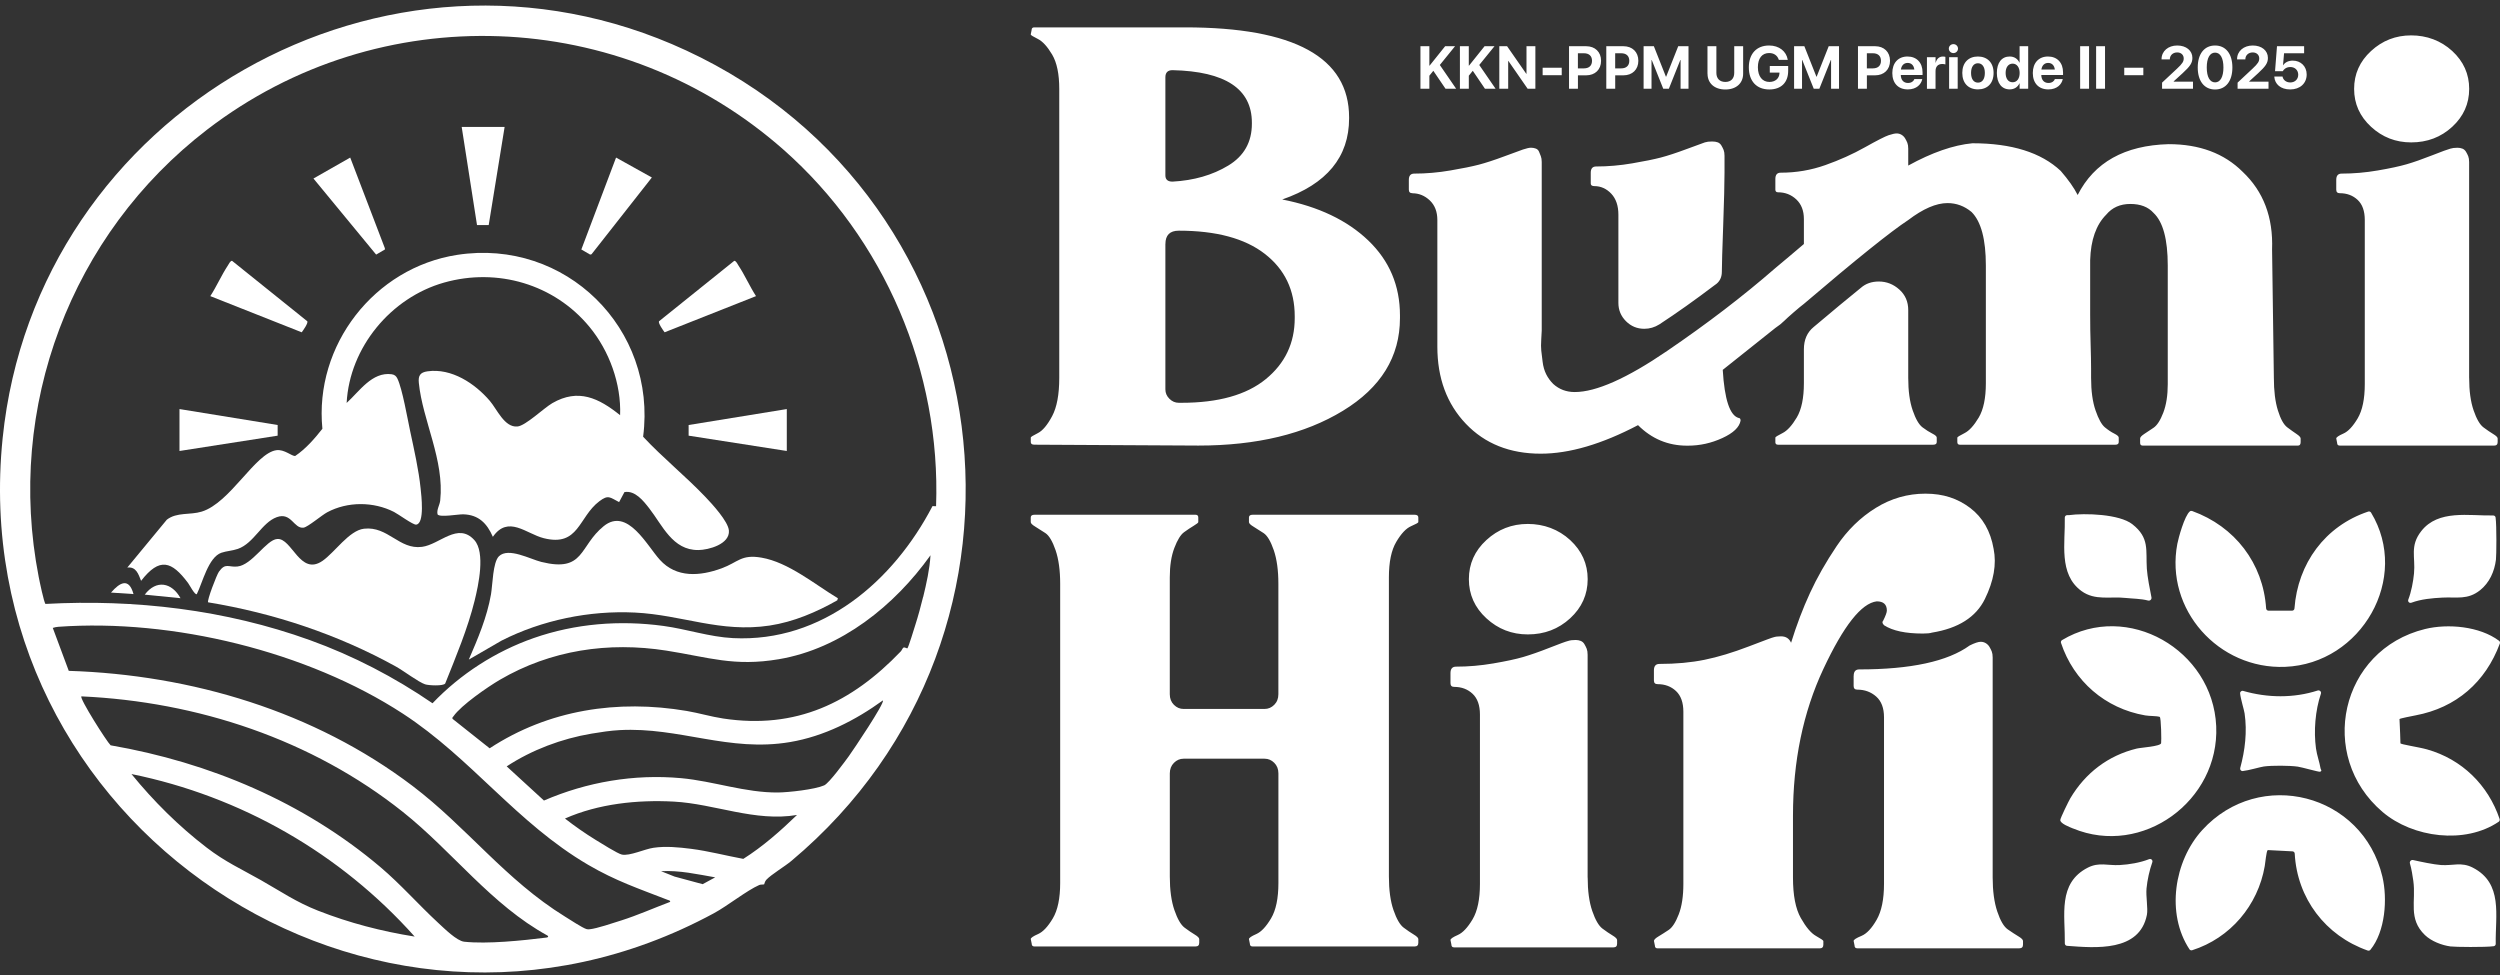 <svg width="300" height="117" viewBox="0 0 300 117" fill="none" xmlns="http://www.w3.org/2000/svg">
<rect x="0" y="0" width="300" height="117" fill="#333333" stroke="none"/>
<path d="M123.687 52.507C123.687 52.438 123.969 52.259 124.542 51.973C125.111 51.69 125.683 51.011 126.256 49.938C126.825 48.869 127.111 47.335 127.111 45.338V10.667C127.111 8.884 126.825 7.509 126.256 6.546C125.683 5.584 125.114 4.96 124.542 4.674C123.969 4.391 123.687 4.212 123.687 4.139L123.793 3.605C123.793 3.391 123.9 3.284 124.114 3.284H142.201C155.326 3.284 161.892 6.888 161.892 14.092V14.198C161.892 18.837 159.216 22.082 153.867 23.937C158.219 24.792 161.661 26.434 164.195 28.858C166.727 31.286 167.996 34.279 167.996 37.848V38.169C167.996 42.807 165.713 46.517 161.147 49.297C156.581 52.08 150.802 53.469 143.812 53.469L124.121 53.362C123.835 53.362 123.693 53.256 123.693 53.042V52.507H123.687ZM139.846 21.047C139.846 21.547 140.129 21.795 140.701 21.795C143.27 21.654 145.498 21.013 147.391 19.868C149.281 18.726 150.226 17.05 150.226 14.84V14.733C150.226 10.667 147.05 8.564 140.701 8.419C140.129 8.419 139.846 8.705 139.846 9.274V21.047ZM139.846 29.285V46.728C139.846 47.155 140.005 47.531 140.329 47.852C140.649 48.173 141.025 48.335 141.453 48.335H141.774C146.198 48.335 149.567 47.39 151.888 45.5C154.205 43.61 155.367 41.165 155.367 38.169V37.955C155.367 34.817 154.171 32.32 151.781 30.465C149.391 28.61 145.95 27.682 141.453 27.682C140.384 27.682 139.849 28.216 139.849 29.285H139.846ZM169.489 23.185C169.206 23.185 169.061 23.044 169.061 22.758V21.582C169.061 21.082 169.275 20.833 169.703 20.833C171.13 20.833 172.575 20.709 174.037 20.457C175.499 20.209 176.641 19.975 177.462 19.761C178.282 19.547 179.317 19.209 180.565 18.744C181.814 18.282 182.545 18.012 182.758 17.94C183.186 17.799 183.507 17.726 183.721 17.726C183.934 17.726 184.131 17.764 184.31 17.833C184.486 17.906 184.614 18.03 184.686 18.209C184.755 18.388 184.828 18.568 184.9 18.744C184.969 18.923 185.007 19.154 185.007 19.44V39.665C185.007 39.738 184.99 40.076 184.952 40.683C184.914 41.289 184.914 41.752 184.952 42.072C184.986 42.393 185.041 42.841 185.114 43.41C185.183 43.983 185.328 44.479 185.541 44.907C185.755 45.334 186.038 45.728 186.397 46.083C187.11 46.724 187.966 47.045 188.966 47.045C191.535 47.045 195.225 45.404 200.042 42.121C204.856 38.841 209.191 35.524 213.043 32.168C213.398 31.886 213.953 31.42 214.701 30.779C215.45 30.137 216.039 29.637 216.467 29.282V26.285C216.467 25.285 216.164 24.503 215.557 23.93C214.95 23.361 214.219 23.075 213.363 23.075C213.15 23.075 213.043 22.968 213.043 22.754V21.471C213.043 20.971 213.257 20.723 213.684 20.723C215.539 20.723 217.322 20.419 219.036 19.813C220.747 19.209 222.336 18.492 223.798 17.671C225.261 16.85 226.205 16.371 226.633 16.226C227.061 16.085 227.381 16.012 227.595 16.012C227.809 16.012 228.006 16.068 228.185 16.174C228.361 16.281 228.506 16.426 228.612 16.602C228.719 16.781 228.809 16.961 228.881 17.137C228.95 17.316 228.988 17.547 228.988 17.833V19.868C231.84 18.299 234.409 17.406 236.692 17.192C241.399 17.192 244.934 18.299 247.286 20.509C248.213 21.578 248.889 22.544 249.32 23.399C251.317 19.475 254.955 17.444 260.235 17.299C263.942 17.299 266.904 18.406 269.118 20.616C271.615 22.971 272.791 26.075 272.649 29.927L272.863 45.338C272.863 46.907 273.025 48.211 273.346 49.245C273.666 50.28 274.042 50.956 274.47 51.28C274.898 51.6 275.273 51.869 275.594 52.083C275.915 52.297 276.077 52.476 276.077 52.618V53.045C276.077 53.331 275.97 53.473 275.756 53.473H257.135C256.921 53.473 256.814 53.366 256.814 53.152V52.618C256.814 52.476 256.976 52.297 257.297 52.083C257.617 51.869 257.993 51.621 258.421 51.335C258.848 51.049 259.242 50.445 259.597 49.514C259.952 48.586 260.131 47.445 260.131 46.09V31.858C260.131 28.72 259.559 26.613 258.421 25.544C257.779 24.83 256.852 24.475 255.638 24.475C254.424 24.475 253.462 24.902 252.748 25.758C251.534 26.972 250.893 28.792 250.82 31.217V37.745C250.82 39.027 250.838 40.241 250.876 41.383C250.91 42.524 250.931 43.486 250.931 44.272V45.341C250.931 46.91 251.107 48.214 251.465 49.248C251.821 50.283 252.196 50.959 252.59 51.283C252.979 51.604 253.355 51.856 253.714 52.031C254.069 52.211 254.248 52.369 254.248 52.514V53.049C254.248 53.263 254.103 53.369 253.821 53.369H235.199C234.985 53.369 234.878 53.263 234.878 53.049V52.514C234.878 52.445 235.161 52.266 235.734 51.98C236.302 51.697 236.875 51.069 237.447 50.107C238.016 49.145 238.303 47.773 238.303 45.986V31.861C238.303 28.723 237.73 26.582 236.589 25.441C235.733 24.727 234.768 24.371 233.699 24.371C232.344 24.371 230.771 25.051 228.988 26.406C226.919 27.761 222.743 31.113 216.467 36.465C216.181 36.679 215.77 37.02 215.236 37.482C214.701 37.948 214.326 38.286 214.112 38.5C213.826 38.786 213.47 39.072 213.043 39.355C209.118 42.496 207.015 44.169 206.729 44.383C206.942 47.952 207.584 49.876 208.656 50.162C208.798 50.162 208.87 50.269 208.87 50.483C208.725 51.269 207.994 51.966 206.677 52.569C205.356 53.176 203.984 53.48 202.556 53.48H202.449C200.166 53.48 198.204 52.659 196.563 51.018C192.211 53.3 188.324 54.442 184.896 54.442C181.186 54.442 178.189 53.249 175.906 50.855C173.624 48.466 172.482 45.379 172.482 41.6V26.403C172.482 25.406 172.179 24.62 171.572 24.047C170.968 23.478 170.272 23.192 169.485 23.192L169.489 23.185ZM190.89 20.726C190.89 20.23 191.104 19.978 191.531 19.978C192.959 19.978 194.404 19.854 195.866 19.602C197.328 19.354 198.47 19.119 199.29 18.906C200.111 18.692 201.146 18.354 202.394 17.888C203.642 17.426 204.373 17.157 204.587 17.085C204.801 17.016 205.087 16.978 205.442 16.978C205.725 16.978 205.96 17.016 206.139 17.085C206.315 17.157 206.46 17.281 206.567 17.461C206.673 17.64 206.763 17.819 206.835 17.995C206.904 18.175 206.942 18.406 206.942 18.692V20.726C206.942 22.009 206.887 24.116 206.784 27.041C206.677 29.968 206.622 31.82 206.622 32.606C206.622 33.32 206.335 33.855 205.766 34.213C203.411 35.996 201.201 37.569 199.132 38.92C198.559 39.279 197.956 39.455 197.311 39.455C196.456 39.455 195.721 39.151 195.118 38.545C194.511 37.938 194.207 37.207 194.207 36.351V25.758C194.207 24.689 193.921 23.851 193.352 23.244C192.78 22.64 192.104 22.333 191.317 22.333C191.031 22.333 190.89 22.227 190.89 22.013V20.73V20.726ZM213.043 53.042V52.507C213.043 52.438 213.325 52.259 213.898 51.973C214.467 51.69 215.039 51.062 215.612 50.1C216.181 49.138 216.467 47.766 216.467 45.979V41.914C216.467 40.772 216.857 39.879 217.643 39.238C219.926 37.31 221.816 35.744 223.316 34.531C223.885 34.034 224.598 33.782 225.457 33.782C226.385 33.782 227.205 34.103 227.919 34.744C228.633 35.386 228.988 36.206 228.988 37.207V45.338C228.988 46.907 229.164 48.211 229.523 49.245C229.878 50.28 230.271 50.956 230.699 51.28C231.126 51.6 231.52 51.852 231.875 52.028C232.23 52.207 232.409 52.366 232.409 52.511V53.045C232.409 53.259 232.264 53.366 231.982 53.366H213.36C213.146 53.366 213.039 53.259 213.039 53.045L213.043 53.042ZM296.299 45.338C296.299 46.907 296.474 48.211 296.833 49.245C297.188 50.28 297.581 50.956 298.009 51.28C298.437 51.6 298.83 51.869 299.185 52.083C299.54 52.297 299.719 52.476 299.719 52.618V53.045C299.719 53.331 299.575 53.473 299.292 53.473H280.777C280.563 53.473 280.456 53.366 280.456 53.152L280.35 52.618C280.35 52.476 280.632 52.28 281.205 52.028C281.774 51.78 282.346 51.173 282.919 50.207C283.488 49.245 283.774 47.873 283.774 46.086V26.396C283.774 25.327 283.488 24.523 282.919 23.989C282.346 23.454 281.636 23.185 280.777 23.185C280.491 23.185 280.35 23.044 280.35 22.758V21.582C280.35 21.082 280.563 20.833 280.991 20.833C282.419 20.833 283.863 20.709 285.326 20.457C286.788 20.209 287.946 19.957 288.805 19.709C289.66 19.461 290.678 19.102 291.854 18.64C293.029 18.178 293.761 17.909 294.047 17.837C294.261 17.768 294.547 17.73 294.902 17.73C295.116 17.73 295.312 17.768 295.492 17.837C295.668 17.909 295.812 18.033 295.919 18.212C296.026 18.392 296.116 18.571 296.188 18.747C296.257 18.926 296.295 19.157 296.295 19.444V45.341L296.299 45.338ZM289.343 17.088C287.488 17.088 285.881 16.464 284.529 15.216C283.174 13.967 282.494 12.454 282.494 10.667C282.494 8.881 283.17 7.367 284.529 6.119C285.884 4.87 287.488 4.246 289.343 4.246C291.198 4.246 292.909 4.87 294.267 6.119C295.623 7.367 296.302 8.884 296.302 10.667C296.302 12.45 295.623 13.967 294.267 15.216C292.912 16.464 291.271 17.088 289.343 17.088ZM123.687 112.693C123.687 112.545 123.98 112.345 124.569 112.086C125.159 111.827 125.745 111.203 126.338 110.207C126.928 109.214 127.221 107.796 127.221 105.955V70.053C127.221 68.436 127.035 67.091 126.669 66.022C126.3 64.956 125.897 64.273 125.456 63.977C125.014 63.684 124.607 63.425 124.242 63.204C123.873 62.984 123.69 62.801 123.69 62.653V62.101C123.69 61.88 123.838 61.77 124.131 61.77H143.463C143.684 61.77 143.794 61.88 143.794 62.101V62.653C143.794 62.728 143.608 62.873 143.243 63.094C142.874 63.315 142.487 63.573 142.084 63.867C141.677 64.163 141.291 64.787 140.925 65.746C140.556 66.705 140.374 67.884 140.374 69.281V83.309C140.374 83.826 140.539 84.247 140.87 84.578C141.201 84.909 141.587 85.074 142.029 85.074H151.75C152.191 85.074 152.578 84.909 152.909 84.578C153.24 84.247 153.405 83.823 153.405 83.309V70.053C153.405 68.436 153.219 67.091 152.853 66.022C152.485 64.956 152.081 64.273 151.64 63.977C151.198 63.684 150.791 63.425 150.426 63.204C150.057 62.984 149.874 62.801 149.874 62.653V62.101C149.874 61.88 150.022 61.77 150.315 61.77H169.758C170.051 61.77 170.199 61.88 170.199 62.101V62.653C170.199 62.728 169.903 62.894 169.316 63.149C168.727 63.408 168.137 64.032 167.551 65.029C166.961 66.022 166.668 67.442 166.668 69.281V105.182C166.668 106.803 166.851 108.148 167.22 109.214C167.589 110.283 167.992 110.979 168.434 111.314C168.875 111.645 169.278 111.921 169.647 112.141C170.016 112.362 170.199 112.548 170.199 112.693V113.134C170.199 113.431 170.051 113.576 169.758 113.576H150.315C150.095 113.576 149.984 113.466 149.984 113.245L149.874 112.693C149.874 112.545 150.167 112.345 150.757 112.086C151.347 111.827 151.933 111.203 152.526 110.207C153.116 109.214 153.409 107.796 153.409 105.955V92.809C153.409 92.296 153.243 91.871 152.912 91.54C152.581 91.209 152.195 91.044 151.753 91.044H142.032C141.591 91.044 141.205 91.209 140.874 91.54C140.543 91.871 140.377 92.296 140.377 92.809V105.182C140.377 106.803 140.56 108.148 140.929 109.214C141.298 110.283 141.701 110.979 142.143 111.314C142.584 111.645 142.987 111.921 143.356 112.141C143.725 112.362 143.908 112.548 143.908 112.693V113.134C143.908 113.431 143.76 113.576 143.467 113.576H124.135C123.914 113.576 123.804 113.466 123.804 113.245L123.693 112.693H123.687ZM190.521 105.293C190.521 106.913 190.704 108.258 191.073 109.324C191.442 110.393 191.845 111.09 192.286 111.424C192.728 111.755 193.131 112.031 193.5 112.252C193.869 112.472 194.052 112.659 194.052 112.803V113.245C194.052 113.541 193.904 113.686 193.611 113.686H174.499C174.279 113.686 174.168 113.576 174.168 113.355L174.058 112.803C174.058 112.655 174.351 112.455 174.941 112.196C175.53 111.938 176.117 111.314 176.71 110.317C177.3 109.324 177.593 107.907 177.593 106.065V85.74C177.593 84.636 177.296 83.805 176.71 83.254C176.12 82.702 175.386 82.426 174.499 82.426C174.203 82.426 174.058 82.278 174.058 81.985V80.771C174.058 80.257 174.279 79.998 174.72 79.998C176.193 79.998 177.682 79.871 179.193 79.612C180.703 79.353 181.9 79.098 182.783 78.84C183.665 78.581 184.717 78.216 185.931 77.736C187.145 77.257 187.9 76.981 188.197 76.909C188.417 76.836 188.71 76.798 189.079 76.798C189.3 76.798 189.504 76.836 189.686 76.909C189.869 76.981 190.017 77.112 190.128 77.295C190.238 77.481 190.328 77.664 190.404 77.847C190.476 78.033 190.514 78.271 190.514 78.564V105.296L190.521 105.293ZM183.338 76.129C181.42 76.129 179.765 75.484 178.365 74.195C176.965 72.908 176.265 71.343 176.265 69.501C176.265 67.66 176.965 66.094 178.365 64.808C179.762 63.522 181.42 62.873 183.338 62.873C185.255 62.873 187.021 63.518 188.421 64.808C189.817 66.098 190.521 67.663 190.521 69.501C190.521 71.339 189.821 72.908 188.421 74.195C187.021 75.484 185.328 76.129 183.338 76.129ZM198.473 112.917C198.473 112.769 198.656 112.586 199.025 112.365C199.394 112.145 199.797 111.886 200.239 111.593C200.68 111.3 201.083 110.672 201.452 109.714C201.821 108.758 202.004 107.541 202.004 106.069V85.412C202.004 84.309 201.708 83.478 201.121 82.926C200.532 82.374 199.797 82.098 198.911 82.098C198.614 82.098 198.47 81.95 198.47 81.657V80.443C198.47 79.929 198.69 79.671 199.132 79.671C201.121 79.671 202.925 79.505 204.546 79.174C206.167 78.843 207.932 78.309 209.849 77.574C211.763 76.84 212.756 76.471 212.832 76.471C213.053 76.398 213.346 76.36 213.715 76.36C214.305 76.36 214.708 76.619 214.929 77.133C215.591 74.998 216.346 73.008 217.195 71.167C218.04 69.329 219.109 67.449 220.398 65.532C221.685 63.618 223.25 62.09 225.092 60.949C226.933 59.808 228.919 59.239 231.057 59.239C233.195 59.239 234.906 59.811 236.416 60.949C237.923 62.09 238.865 63.729 239.234 65.863C239.603 67.705 239.251 69.712 238.185 71.884C237.116 74.057 234.999 75.402 231.833 75.915C231.613 75.991 231.244 76.026 230.73 76.026C228.668 76.026 227.119 75.695 226.092 75.033C225.871 74.812 225.833 74.629 225.981 74.481C226.274 73.891 226.423 73.488 226.423 73.267C226.423 72.532 226.016 72.163 225.209 72.163C223.367 72.384 221.233 75.091 218.802 80.281C216.37 85.475 215.157 91.347 215.157 97.899V105.3C215.157 107.438 215.47 109.055 216.095 110.158C216.719 111.262 217.326 111.983 217.919 112.314C218.508 112.645 218.802 112.848 218.802 112.921V113.362C218.802 113.659 218.653 113.803 218.36 113.803H198.918C198.697 113.803 198.587 113.693 198.587 113.472L198.476 112.921L198.473 112.917ZM222.443 81.102C222.443 80.588 222.664 80.329 223.105 80.329C229.292 80.329 233.709 79.374 236.361 77.457C236.951 77.164 237.392 77.015 237.685 77.015C237.906 77.015 238.109 77.071 238.292 77.181C238.475 77.291 238.623 77.44 238.734 77.622C238.844 77.809 238.937 77.991 239.01 78.174C239.082 78.36 239.12 78.598 239.12 78.891V105.293C239.12 106.913 239.303 108.276 239.672 109.379C240.041 110.483 240.461 111.203 240.941 111.534C241.42 111.865 241.841 112.141 242.21 112.362C242.579 112.583 242.761 112.769 242.761 112.914V113.355C242.761 113.652 242.613 113.797 242.32 113.797H222.878C222.657 113.797 222.547 113.686 222.547 113.466L222.436 112.914C222.436 112.765 222.75 112.565 223.374 112.307C223.998 112.048 224.605 111.407 225.198 110.372C225.788 109.341 226.081 107.907 226.081 106.065V86.071C226.081 84.968 225.767 84.136 225.143 83.585C224.516 83.033 223.764 82.757 222.878 82.757C222.581 82.757 222.436 82.609 222.436 82.316V81.102H222.443ZM170.454 5.546H171.523V7.881H171.548L173.417 5.546H174.606L172.779 7.798L174.737 10.647H173.461L171.999 8.495L171.523 9.084V10.647H170.454V5.543V5.546ZM175.186 5.546H176.255V7.881H176.279L178.148 5.546H179.338L177.51 7.798L179.469 10.647H178.193L176.734 8.495L176.258 9.084V10.647H175.189V5.543L175.186 5.546ZM179.917 5.546H180.851L183.158 8.864H183.179V5.546H184.245V10.65H183.317L181.003 7.309H180.982V10.65H179.917V5.546ZM185.117 8.126H187.407V9.026H185.117V8.126ZM188.283 5.546H190.335C191.411 5.546 192.128 6.239 192.128 7.291V7.298C192.128 8.347 191.411 9.04 190.335 9.04H189.352V10.65H188.283V5.546ZM189.348 6.391V8.205H190.069C190.68 8.205 191.042 7.881 191.042 7.302V7.295C191.042 6.715 190.68 6.391 190.069 6.391H189.348ZM192.755 5.546H194.807C195.883 5.546 196.601 6.239 196.601 7.291V7.298C196.601 8.347 195.883 9.04 194.807 9.04H193.825V10.65H192.755V5.546ZM193.821 6.391V8.205H194.542C195.152 8.205 195.514 7.881 195.514 7.302V7.295C195.514 6.715 195.156 6.391 194.542 6.391H193.821ZM197.228 5.546H198.463L199.914 9.212H199.935L201.387 5.546H202.621V10.65H201.67V7.198H201.639L200.263 10.65H199.59L198.211 7.198H198.183V10.65H197.232V5.546H197.228ZM204.897 8.847V5.546H205.966V8.75C205.966 9.412 206.353 9.833 207.039 9.833C207.725 9.833 208.108 9.412 208.108 8.75V5.546H209.177V8.847C209.177 9.978 208.356 10.74 207.042 10.74C205.729 10.74 204.904 9.985 204.904 8.847H204.897ZM209.86 8.084C209.86 6.446 210.798 5.46 212.291 5.46C213.519 5.46 214.353 6.174 214.522 7.133L214.532 7.181H213.46L213.446 7.146C213.277 6.65 212.87 6.364 212.294 6.364C211.453 6.364 210.946 6.984 210.946 8.067C210.946 9.178 211.484 9.833 212.332 9.833C213.029 9.833 213.505 9.419 213.536 8.791V8.715H212.374V7.919H214.581V8.505C214.581 9.895 213.739 10.736 212.319 10.736C210.794 10.736 209.86 9.743 209.86 8.081V8.084ZM215.288 5.546H216.522L217.974 9.212H217.995L219.446 5.546H220.681V10.65H219.729V7.198H219.698L218.322 10.65H217.65L216.27 7.198H216.243V10.65H215.291V5.546H215.288ZM222.957 5.546H225.009C226.085 5.546 226.802 6.239 226.802 7.291V7.298C226.802 8.347 226.085 9.04 225.009 9.04H224.026V10.65H222.957V5.546ZM224.023 6.391V8.205H224.743C225.354 8.205 225.716 7.881 225.716 7.302V7.295C225.716 6.715 225.357 6.391 224.743 6.391H224.023ZM227.078 8.76C227.078 7.55 227.788 6.781 228.899 6.781C230.009 6.781 230.706 7.533 230.706 8.681V8.998H228.095C228.106 9.602 228.433 9.957 228.961 9.957C229.385 9.957 229.644 9.722 229.716 9.512L229.723 9.491H230.671L230.661 9.529C230.544 10.088 230.019 10.729 228.94 10.729C227.781 10.729 227.078 9.978 227.078 8.764V8.76ZM228.109 8.347H229.719C229.657 7.822 229.347 7.55 228.919 7.55C228.492 7.55 228.178 7.833 228.109 8.347ZM231.237 6.86H232.268V7.522H232.288C232.402 7.057 232.709 6.784 233.151 6.784C233.264 6.784 233.371 6.802 233.447 6.822V7.733C233.361 7.698 233.22 7.678 233.071 7.678C232.561 7.678 232.264 7.981 232.264 8.533V10.653H231.233V6.864L231.237 6.86ZM233.858 5.833C233.858 5.539 234.099 5.295 234.409 5.295C234.72 5.295 234.961 5.539 234.961 5.833C234.961 6.126 234.72 6.371 234.409 6.371C234.099 6.371 233.858 6.126 233.858 5.833ZM233.892 6.86H234.923V10.65H233.892V6.86ZM235.475 8.753V8.747C235.475 7.526 236.216 6.781 237.347 6.781C238.478 6.781 239.23 7.519 239.23 8.747V8.753C239.23 9.991 238.499 10.726 237.354 10.726C236.209 10.726 235.475 9.988 235.475 8.753ZM238.182 8.753V8.747C238.182 8.015 237.854 7.591 237.351 7.591C236.847 7.591 236.527 8.015 236.527 8.747V8.753C236.527 9.495 236.847 9.916 237.358 9.916C237.868 9.916 238.182 9.491 238.182 8.753ZM239.623 8.753C239.623 7.515 240.21 6.781 241.165 6.781C241.703 6.781 242.127 7.057 242.33 7.515H242.351V5.546H243.382V10.65H242.351V10.002H242.33C242.13 10.45 241.713 10.726 241.165 10.726C240.21 10.726 239.623 9.985 239.623 8.753ZM242.358 8.753C242.358 8.067 242.01 7.636 241.513 7.636C241.017 7.636 240.675 8.057 240.675 8.75C240.675 9.443 240.996 9.871 241.513 9.871C242.03 9.871 242.358 9.44 242.358 8.753ZM243.937 8.76C243.937 7.55 244.648 6.781 245.758 6.781C246.869 6.781 247.565 7.533 247.565 8.681V8.998H244.955C244.965 9.602 245.293 9.957 245.82 9.957C246.244 9.957 246.503 9.722 246.575 9.512L246.582 9.491H247.531L247.52 9.529C247.403 10.088 246.879 10.729 245.8 10.729C244.641 10.729 243.937 9.978 243.937 8.764V8.76ZM244.968 8.347H246.579C246.517 7.822 246.206 7.55 245.779 7.55C245.351 7.55 245.037 7.833 244.968 8.347ZM249.617 5.546H250.686V10.65H249.617V5.546ZM251.534 5.546H252.603V10.65H251.534V5.546ZM254.91 8.126H257.2V9.026H254.91V8.126ZM259.445 9.919L261.249 8.233C261.907 7.619 262.045 7.367 262.045 7.012V7.005C262.045 6.588 261.724 6.291 261.269 6.291C260.745 6.291 260.393 6.633 260.38 7.095V7.126H259.386V7.098C259.386 6.136 260.186 5.46 261.266 5.46C262.345 5.46 263.087 6.074 263.087 6.946V6.953C263.087 7.571 262.793 7.974 261.914 8.784L260.845 9.76V9.802H263.159V10.65H259.448V9.919H259.445ZM263.728 8.102V8.095C263.728 6.471 264.514 5.46 265.807 5.46C267.101 5.46 267.887 6.471 267.887 8.095V8.102C267.887 9.726 267.101 10.74 265.807 10.74C264.514 10.74 263.728 9.726 263.728 8.102ZM266.811 8.102V8.095C266.811 6.974 266.445 6.315 265.811 6.315C265.176 6.315 264.811 6.974 264.811 8.095V8.102C264.811 9.222 265.176 9.885 265.811 9.885C266.445 9.885 266.811 9.222 266.811 8.102ZM268.508 9.919L270.311 8.233C270.97 7.619 271.108 7.367 271.108 7.012V7.005C271.108 6.588 270.787 6.291 270.332 6.291C269.808 6.291 269.456 6.633 269.442 7.095V7.126H268.449V7.098C268.449 6.136 269.249 5.46 270.328 5.46C271.408 5.46 272.149 6.074 272.149 6.946V6.953C272.149 7.571 271.856 7.974 270.977 8.784L269.908 9.76V9.802H272.222V10.65H268.511V9.919H268.508ZM272.922 9.24V9.188H273.904L273.911 9.212C273.984 9.598 274.342 9.895 274.835 9.895C275.394 9.895 275.787 9.512 275.787 8.967V8.96C275.784 8.422 275.391 8.043 274.839 8.043C274.577 8.043 274.353 8.119 274.18 8.257C274.077 8.336 273.997 8.433 273.935 8.54H273.004L273.239 5.543H276.494V6.391H274.087L273.963 7.826H273.984C274.197 7.481 274.618 7.274 275.132 7.274C276.101 7.274 276.801 7.971 276.801 8.933V8.94C276.801 10.009 275.994 10.733 274.829 10.733C273.663 10.733 272.984 10.085 272.918 9.233L272.922 9.24ZM284.446 113.979C286.239 111.783 286.515 107.869 285.888 105.2C283.536 95.216 271.152 92.064 264.273 99.603C260.883 103.317 259.911 109.638 262.735 113.914C262.804 114.021 262.938 114.066 263.059 114.028C267.632 112.576 270.959 108.648 271.77 103.927C271.842 103.506 271.956 102.213 272.111 102.027C272.132 101.999 272.18 102.013 272.211 102.013L275.098 102.162C275.246 102.168 275.36 102.286 275.367 102.434C275.653 107.796 279.049 112.286 284.129 114.066C284.239 114.103 284.367 114.072 284.443 113.979H284.446ZM248.765 99.416C257.086 102.865 266.345 96.099 265.945 87.137C265.535 77.964 255.279 72.105 247.444 76.812C247.331 76.881 247.279 77.022 247.32 77.147C248.844 81.74 252.631 85.019 257.417 85.847C257.983 85.944 258.721 85.895 259.162 86.023C259.345 86.075 259.38 88.968 259.335 89.181C259.252 89.575 256.928 89.702 256.4 89.83C252.972 90.664 250.238 92.764 248.441 95.789C248.234 96.141 247.248 98.151 247.234 98.399C247.213 98.827 248.369 99.254 248.765 99.42V99.416ZM262.787 61.363C262.142 61.877 261.4 64.611 261.28 65.26C259.776 73.146 266.238 80.34 274.208 80.022C283.388 79.657 289.274 69.343 284.526 61.511C284.457 61.397 284.315 61.346 284.191 61.387C278.998 63.122 275.732 67.622 275.335 73.015C275.325 73.167 275.201 73.281 275.049 73.281H272.222C272.07 73.281 271.946 73.163 271.935 73.012C271.584 67.594 268.18 63.17 263.059 61.322C262.966 61.287 262.862 61.301 262.787 61.363ZM290.998 75.484C280.825 77.981 278.008 90.709 285.908 97.437C289.547 100.534 295.805 101.348 299.844 98.61C299.951 98.537 299.992 98.403 299.954 98.282C298.575 94.196 295.43 91.113 291.254 89.93C290.24 89.644 288.06 89.33 288.053 89.192C288.053 89.192 287.991 87.013 287.94 86.288C287.936 86.223 289.429 85.926 289.853 85.847C294.747 84.93 298.261 81.857 299.982 77.222C300.026 77.105 299.988 76.971 299.888 76.895C297.568 75.153 293.75 74.808 290.998 75.484ZM255.886 62.908C254.317 61.68 250.196 61.559 248.255 61.818C248.189 61.825 248.124 61.818 248.055 61.818C247.896 61.818 247.772 61.953 247.775 62.111C247.851 65.094 246.989 68.894 249.779 70.925C251.407 72.108 253.234 71.546 255.121 71.757C255.91 71.843 256.941 71.839 257.766 72.064C258.004 72.129 258.224 71.925 258.176 71.684C257.997 70.815 257.679 69.174 257.621 68.249C257.479 66.029 257.976 64.546 255.883 62.908H255.886ZM297.609 70.829C298.737 69.925 299.337 68.577 299.513 67.167C299.575 66.674 299.609 63.087 299.471 62.097C299.45 61.956 299.326 61.853 299.182 61.856C296.278 61.915 292.595 61.121 290.553 63.732C289.147 65.529 289.871 66.829 289.681 68.815C289.584 69.808 289.36 71.012 288.991 71.963C288.94 72.098 288.998 72.25 289.122 72.315C289.195 72.353 289.281 72.36 289.357 72.329C290.553 71.888 291.857 71.777 293.092 71.712C294.805 71.622 296.119 72.015 297.609 70.826V70.829ZM289.598 105.71C289.94 108.134 288.943 110.238 290.991 112.207C291.764 112.948 293.009 113.428 294.05 113.572C294.567 113.645 298.247 113.686 299.247 113.545C299.388 113.524 299.492 113.4 299.488 113.259C299.423 109.872 300.399 105.986 296.723 104.11C295.347 103.41 294.364 103.903 292.905 103.803C292.067 103.744 290.44 103.403 289.574 103.206C289.333 103.151 289.122 103.375 289.191 103.613C289.391 104.286 289.515 105.124 289.598 105.707V105.71ZM258.145 103.11C258.069 103.068 257.983 103.065 257.904 103.096C256.831 103.52 255.503 103.744 254.362 103.806C252.917 103.886 251.896 103.427 250.545 104.113C246.886 105.979 247.834 109.834 247.779 113.21C247.779 113.362 247.889 113.49 248.041 113.5C251.479 113.759 256.748 114.238 257.628 109.783C257.776 109.024 257.493 107.555 257.583 106.61C257.683 105.579 257.931 104.455 258.279 103.462C258.328 103.327 258.273 103.182 258.148 103.113L258.145 103.11ZM278.356 82.878C278.287 82.84 278.208 82.833 278.136 82.857C275.232 83.795 272.101 83.75 269.18 82.909C268.983 82.854 268.794 83.009 268.814 83.212C268.88 83.888 269.29 85.181 269.352 85.612C269.673 87.806 269.404 90.037 268.825 92.165C268.773 92.358 268.925 92.544 269.125 92.526C269.825 92.458 271.221 92.04 271.663 91.978C272.628 91.844 274.766 91.858 275.732 91.996C276.201 92.061 278.27 92.654 278.405 92.609C278.701 92.502 278.487 92.337 278.47 92.227C278.339 91.437 278.029 90.63 277.918 89.813C277.632 87.737 277.829 85.25 278.512 83.236C278.556 83.102 278.501 82.957 278.377 82.892L278.356 82.881V82.878Z" fill="white"/>
<path d="M82.314 6.043C46.319 -10.64 4.324 13.35 0.317 52.583C-4.404 98.837 44.574 131.832 85.666 109.59C87.335 108.686 89.604 106.862 91.111 106.2C91.308 106.114 91.628 106.172 91.701 106.114C91.725 106.093 91.77 105.776 91.956 105.576C92.563 104.927 94.177 103.972 94.966 103.31C127.661 75.912 120.961 23.958 82.317 6.043H82.314ZM38.194 109.293C35.532 108.248 33.739 106.996 31.315 105.62C28.932 104.269 27.028 103.424 24.797 101.71C21.459 99.151 18.428 96.141 15.776 92.885C28.922 95.561 40.853 102.403 49.761 112.39C45.809 111.762 41.915 110.752 38.198 109.293H38.194ZM65.523 112.514C62.696 112.866 58.485 113.304 55.709 113.007C54.806 112.91 53.302 111.403 52.578 110.738C50.216 108.558 48.109 106.138 45.647 104.051C36.436 96.254 25.152 91.496 13.276 89.437C12.803 88.989 9.51 83.792 9.765 83.564C23.687 84.192 37.429 88.744 48.343 97.43C54.302 102.172 58.937 108.565 65.706 112.272C65.885 112.452 65.692 112.493 65.523 112.514ZM74.513 110.465C73.62 110.748 71.589 111.438 70.762 111.51C70.603 111.524 70.527 111.534 70.365 111.486C69.886 111.341 68.337 110.324 67.803 109.993C60.647 105.579 56.047 99.272 49.502 94.309C37.712 85.371 23.001 80.974 8.252 80.502L6.334 75.35C6.552 75.278 6.765 75.233 7 75.215C20.694 74.229 36.877 78.164 48.354 85.644C56.592 91.016 61.989 98.751 70.579 103.779C73.872 105.707 76.631 106.627 80.117 107.983C80.245 108.031 80.41 108.031 80.431 108.221C78.462 108.962 76.524 109.827 74.517 110.465H74.513ZM84.317 106.1L80.948 105.189L79.324 104.544C81.524 104.417 83.676 104.91 85.824 105.282L84.317 106.103V106.1ZM89.197 103.065C87.107 102.679 85.035 102.127 82.924 101.858C81.445 101.672 79.897 101.517 78.417 101.734C77.324 101.896 75.569 102.741 74.627 102.551C74.134 102.451 72.055 101.141 71.482 100.789C70.206 100.006 68.975 99.141 67.796 98.224C71.817 96.448 76.486 95.958 80.862 96.192C85.773 96.461 90.607 98.648 95.642 97.796C93.649 99.72 91.545 101.582 89.197 103.065ZM101.877 90.716C101.38 91.396 99.494 93.982 98.901 94.244C97.787 94.737 94.635 95.085 93.376 95.099C89.411 95.137 85.631 93.734 81.717 93.378C76.093 92.868 70.434 93.834 65.275 96.065L60.803 91.965C63.83 89.978 67.403 88.64 70.979 88.037C72.044 87.857 73.289 87.668 74.358 87.613C81.555 87.226 87.463 90.292 94.811 89.047C98.887 88.358 102.636 86.447 105.946 84.05C106.198 84.35 102.343 90.075 101.877 90.713V90.716ZM110.771 71.639C110.502 72.736 110.181 73.926 109.836 74.998C109.715 75.374 109.008 77.712 108.888 77.795C108.822 77.84 108.567 77.623 108.401 77.722C108.312 77.778 108.212 78.043 108.098 78.164C102.194 84.326 95.535 87.547 86.787 86.223C85.321 86.002 83.879 85.564 82.417 85.316C74.117 83.909 65.834 85.164 58.758 89.796L54.299 86.257C54.25 86.078 54.347 86.054 54.419 85.951C55.34 84.623 58.53 82.426 59.985 81.574C66.082 78.012 73.003 76.981 79.969 78.074C85.035 78.871 88.09 80.016 93.463 79.105C100.949 77.836 107.353 72.667 111.66 66.632C111.564 68.294 111.174 70.008 110.781 71.639H110.771ZM111.898 60.735C107.212 69.736 98.684 77.112 87.966 76.574C85.121 76.429 82.414 75.491 79.614 75.112C74.376 74.398 69.037 74.822 64.044 76.567C59.461 78.171 55.247 80.888 51.902 84.392C47.34 81.264 42.395 78.692 37.181 76.812C27.049 73.16 16.207 71.888 5.462 72.471C5.282 72.346 4.731 69.674 4.645 69.232C0.668 48.869 8.517 28.099 24.866 15.547C45.547 -0.333 74.552 0.75 94.049 17.988C106.132 28.675 112.915 44.538 112.329 60.746L111.902 60.735H111.898Z" fill="white"/>
<path d="M83.789 66.004C80.706 66.035 79.489 63.025 77.906 60.997C77.21 60.104 76.203 58.821 74.933 59.052L74.292 60.252C73.182 59.687 73.009 59.332 71.923 60.149C69.402 62.053 69.478 65.653 65.24 64.58C63.14 64.049 60.985 61.78 59.143 64.418C58.443 62.811 57.443 61.77 55.591 61.718C54.988 61.701 52.784 62.118 52.508 61.728C52.37 61.173 52.764 60.621 52.825 60.066C53.35 55.221 50.708 50.462 50.26 45.945C50.174 45.086 50.412 44.683 51.301 44.559C54.188 44.152 56.991 46.017 58.778 48.103C59.654 49.131 60.543 51.318 62.088 51.18C63.078 51.09 65.24 48.98 66.281 48.376C69.402 46.576 71.851 47.769 74.413 49.824C74.558 46.062 73.116 42.107 70.73 39.217C66.505 34.099 59.681 32.103 53.288 33.91C46.894 35.72 41.949 41.696 41.597 48.352C43.125 46.972 44.642 44.593 47.001 44.91C47.349 44.959 47.546 45.127 47.694 45.441C48.284 46.676 48.901 50.245 49.225 51.762C49.694 53.962 50.246 56.383 50.474 58.611C50.553 59.383 50.991 62.853 49.932 62.956C49.556 62.99 47.808 61.701 47.284 61.435C44.829 60.18 41.708 60.163 39.259 61.477C38.621 61.818 36.935 63.249 36.432 63.318C35.252 63.477 34.973 61.421 33.214 62.059C31.404 62.715 30.48 65.184 28.552 65.863C27.907 66.091 27.155 66.125 26.566 66.329C24.997 66.873 24.303 69.932 23.617 71.294C23.393 71.45 22.741 70.191 22.565 69.956C20.596 67.325 19.151 66.839 16.931 69.701C16.613 68.898 16.337 67.974 15.275 68.108L20.02 62.363C21.224 61.432 22.797 61.828 24.203 61.394C27.638 60.339 30.614 54.394 33.156 54.025C34.125 53.883 35.028 54.776 35.428 54.714C36.687 53.866 37.763 52.631 38.687 51.452C37.701 41.417 44.922 32.123 54.86 30.585C67.864 28.568 78.861 39.444 77.175 52.407C79.527 54.928 82.286 57.152 84.655 59.639C85.448 60.47 87.382 62.566 87.469 63.67C87.593 65.297 85.051 65.994 83.782 66.008L83.789 66.004Z" fill="white"/>
<path d="M56.961 72.057C56.113 75.474 54.726 78.761 53.426 82.019C53.195 82.347 51.447 82.261 51.016 82.119C50.226 81.864 48.402 80.478 47.509 79.985C40.536 76.129 32.849 73.571 24.973 72.278C24.811 72.095 25.994 68.995 26.27 68.605C27.059 67.498 27.411 68.088 28.47 67.984C30.273 67.805 31.936 64.774 33.27 64.677C35.039 64.546 36.001 69.174 38.705 67.301C40.167 66.291 41.895 63.65 43.681 63.446C46.56 63.115 47.898 65.984 50.643 65.622C52.771 65.343 54.933 62.622 56.92 64.808C58.264 66.291 57.413 70.236 56.958 72.06L56.961 72.057Z" fill="white"/>
<path d="M100.549 71.788L100.473 72.039C97.976 73.457 95.224 74.633 92.355 75.067C86.431 75.96 81.889 73.791 76.192 73.508C70.733 73.239 65.04 74.408 60.181 76.877L56.257 79.15C57.353 76.615 58.44 74.07 58.919 71.322C59.116 70.188 59.133 67.481 59.871 66.753C61.002 65.646 63.633 67.105 64.964 67.432C70.182 68.719 69.461 65.546 72.447 63.136C75.292 60.839 77.627 65.467 79.192 67.187C81.175 69.367 83.993 69.15 86.589 68.201C88.583 67.47 88.927 66.498 91.365 66.915C94.611 67.467 97.783 70.132 100.542 71.788H100.549Z" fill="white"/>
<path d="M60.555 15.229L58.645 27.006H57.241L55.403 15.229H60.555Z" fill="white"/>
<path d="M33.318 51.001V52.28L21.538 54.118V49.087L33.318 51.001Z" fill="white"/>
<path d="M94.415 49.087V54.118L82.635 52.28V51.001L94.415 49.087Z" fill="white"/>
<path d="M46.191 29.937L45.136 30.551L37.615 21.423L42.026 18.909L46.185 29.789L46.191 29.937Z" fill="white"/>
<path d="M78.223 21.299L70.985 30.51L70.816 30.551L69.761 29.937L73.927 18.909L78.223 21.299Z" fill="white"/>
<path d="M36.206 39.876L25.236 35.535C25.988 34.379 26.581 33.014 27.333 31.876C27.43 31.731 27.647 31.255 27.854 31.303L36.871 38.548C37.016 38.759 36.371 39.655 36.206 39.876Z" fill="white"/>
<path d="M90.722 35.535L79.752 39.876C79.587 39.655 78.942 38.759 79.087 38.548L88.104 31.303C88.311 31.255 88.528 31.731 88.625 31.876C89.377 33.014 89.973 34.379 90.722 35.535Z" fill="white"/>
<path d="M21.663 71.784L17.369 71.356C18.755 69.529 20.614 69.887 21.663 71.784Z" fill="white"/>
<path d="M16.021 71.291L13.321 71.109C14.38 69.891 15.463 69.274 16.021 71.291Z" fill="white"/>
</svg>
